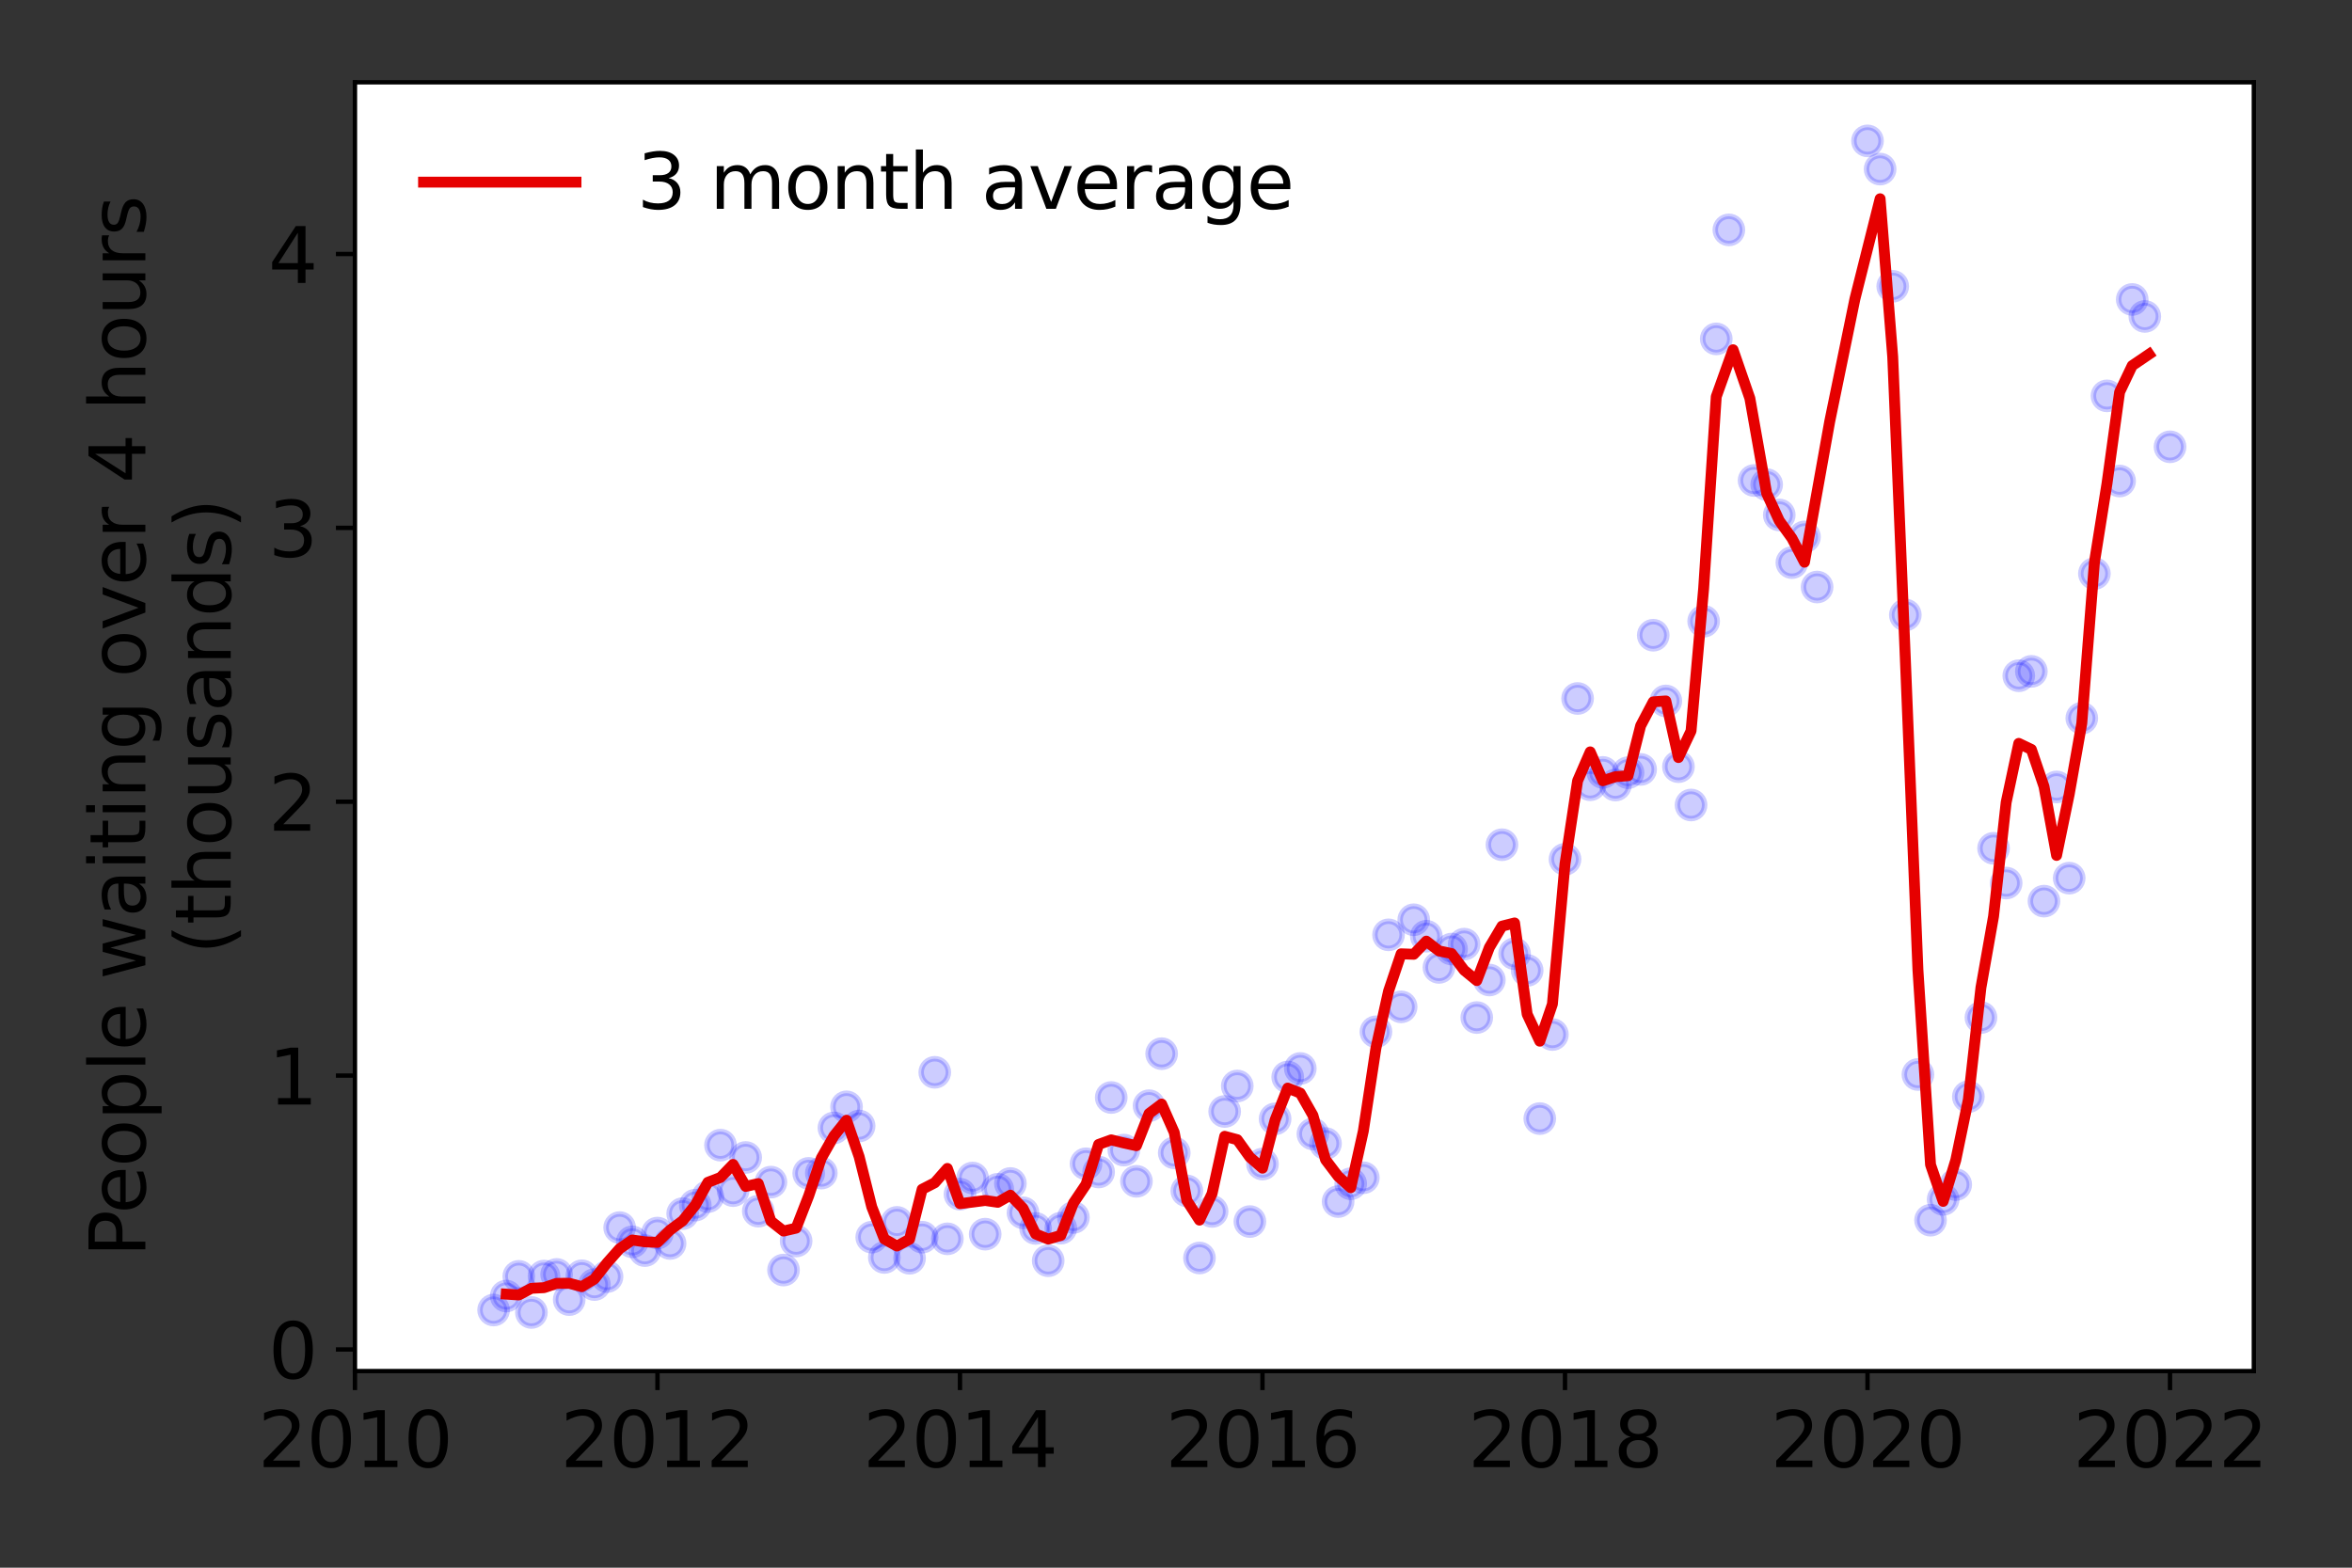 <?xml version="1.0" encoding="utf-8" standalone="no"?>
<!DOCTYPE svg PUBLIC "-//W3C//DTD SVG 1.1//EN"
  "http://www.w3.org/Graphics/SVG/1.1/DTD/svg11.dtd">
<svg height="288pt" version="1.1" viewBox="0 0 432 288" width="432pt" xmlns="http://www.w3.org/2000/svg" xmlns:xlink="http://www.w3.org/1999/xlink">
 <rect x="0" y="0" width="432" height="288" fill="#333333" stroke="none"/>
 <defs>
  <style type="text/css">*{stroke-linecap:butt;stroke-linejoin:round;}</style>
 </defs>
 <g id="figure_1">
  <g id="patch_1">
   <path d="M 0 288 
L 432 288 
L 432 0 
L 0 0 
z
" style="fill:none;"/>
  </g>
  <g id="axes_1">
   <g id="patch_2">
    <path d="M 65.195 251.88 
L 413.971 251.88 
L 413.971 15.12 
L 65.195 15.12 
z
" style="fill:#ffffff;"/>
   </g>
   <g id="matplotlib.axis_1">
    <g id="xtick_1">
     <g id="line2d_1">
      <defs>
       <path d="M 0 0 
L 0 3.5 
" id="m47dd5c6ab4" style="stroke:#000000;stroke-width:0.8;"/>
      </defs>
      <g>
       <use style="stroke:#000000;stroke-width:0.8;" x="65.195" xlink:href="#m47dd5c6ab4" y="251.88"/>
      </g>
     </g>
     <g id="text_1">
      <!-- 2010 -->
      <g transform="translate(47.38 269.518)scale(0.14 -0.14)">
       <defs>
        <path d="M 1228 531 
L 3431 531 
L 3431 0 
L 469 0 
L 469 531 
Q 828 903 1448 1529 
Q 2069 2156 2228 2338 
Q 2531 2678 2651 2914 
Q 2772 3150 2772 3378 
Q 2772 3750 2511 3984 
Q 2250 4219 1831 4219 
Q 1534 4219 1204 4116 
Q 875 4013 500 3803 
L 500 4441 
Q 881 4594 1212 4672 
Q 1544 4750 1819 4750 
Q 2544 4750 2975 4387 
Q 3406 4025 3406 3419 
Q 3406 3131 3298 2873 
Q 3191 2616 2906 2266 
Q 2828 2175 2409 1742 
Q 1991 1309 1228 531 
z
" id="DejaVuSans-32" transform="scale(0.016)"/>
        <path d="M 2034 4250 
Q 1547 4250 1301 3770 
Q 1056 3291 1056 2328 
Q 1056 1369 1301 889 
Q 1547 409 2034 409 
Q 2525 409 2770 889 
Q 3016 1369 3016 2328 
Q 3016 3291 2770 3770 
Q 2525 4250 2034 4250 
z
M 2034 4750 
Q 2819 4750 3233 4129 
Q 3647 3509 3647 2328 
Q 3647 1150 3233 529 
Q 2819 -91 2034 -91 
Q 1250 -91 836 529 
Q 422 1150 422 2328 
Q 422 3509 836 4129 
Q 1250 4750 2034 4750 
z
" id="DejaVuSans-30" transform="scale(0.016)"/>
        <path d="M 794 531 
L 1825 531 
L 1825 4091 
L 703 3866 
L 703 4441 
L 1819 4666 
L 2450 4666 
L 2450 531 
L 3481 531 
L 3481 0 
L 794 0 
L 794 531 
z
" id="DejaVuSans-31" transform="scale(0.016)"/>
       </defs>
       <use xlink:href="#DejaVuSans-32"/>
       <use x="63.623" xlink:href="#DejaVuSans-30"/>
       <use x="127.246" xlink:href="#DejaVuSans-31"/>
       <use x="190.869" xlink:href="#DejaVuSans-30"/>
      </g>
     </g>
    </g>
    <g id="xtick_2">
     <g id="line2d_2">
      <g>
       <use style="stroke:#000000;stroke-width:0.8;" x="120.758" xlink:href="#m47dd5c6ab4" y="251.88"/>
      </g>
     </g>
     <g id="text_2">
      <!-- 2012 -->
      <g transform="translate(102.943 269.518)scale(0.14 -0.14)">
       <use xlink:href="#DejaVuSans-32"/>
       <use x="63.623" xlink:href="#DejaVuSans-30"/>
       <use x="127.246" xlink:href="#DejaVuSans-31"/>
       <use x="190.869" xlink:href="#DejaVuSans-32"/>
      </g>
     </g>
    </g>
    <g id="xtick_3">
     <g id="line2d_3">
      <g>
       <use style="stroke:#000000;stroke-width:0.8;" x="176.322" xlink:href="#m47dd5c6ab4" y="251.88"/>
      </g>
     </g>
     <g id="text_3">
      <!-- 2014 -->
      <g transform="translate(158.507 269.518)scale(0.14 -0.14)">
       <defs>
        <path d="M 2419 4116 
L 825 1625 
L 2419 1625 
L 2419 4116 
z
M 2253 4666 
L 3047 4666 
L 3047 1625 
L 3713 1625 
L 3713 1100 
L 3047 1100 
L 3047 0 
L 2419 0 
L 2419 1100 
L 313 1100 
L 313 1709 
L 2253 4666 
z
" id="DejaVuSans-34" transform="scale(0.016)"/>
       </defs>
       <use xlink:href="#DejaVuSans-32"/>
       <use x="63.623" xlink:href="#DejaVuSans-30"/>
       <use x="127.246" xlink:href="#DejaVuSans-31"/>
       <use x="190.869" xlink:href="#DejaVuSans-34"/>
      </g>
     </g>
    </g>
    <g id="xtick_4">
     <g id="line2d_4">
      <g>
       <use style="stroke:#000000;stroke-width:0.8;" x="231.885" xlink:href="#m47dd5c6ab4" y="251.88"/>
      </g>
     </g>
     <g id="text_4">
      <!-- 2016 -->
      <g transform="translate(214.07 269.518)scale(0.14 -0.14)">
       <defs>
        <path d="M 2113 2584 
Q 1688 2584 1439 2293 
Q 1191 2003 1191 1497 
Q 1191 994 1439 701 
Q 1688 409 2113 409 
Q 2538 409 2786 701 
Q 3034 994 3034 1497 
Q 3034 2003 2786 2293 
Q 2538 2584 2113 2584 
z
M 3366 4563 
L 3366 3988 
Q 3128 4100 2886 4159 
Q 2644 4219 2406 4219 
Q 1781 4219 1451 3797 
Q 1122 3375 1075 2522 
Q 1259 2794 1537 2939 
Q 1816 3084 2150 3084 
Q 2853 3084 3261 2657 
Q 3669 2231 3669 1497 
Q 3669 778 3244 343 
Q 2819 -91 2113 -91 
Q 1303 -91 875 529 
Q 447 1150 447 2328 
Q 447 3434 972 4092 
Q 1497 4750 2381 4750 
Q 2619 4750 2861 4703 
Q 3103 4656 3366 4563 
z
" id="DejaVuSans-36" transform="scale(0.016)"/>
       </defs>
       <use xlink:href="#DejaVuSans-32"/>
       <use x="63.623" xlink:href="#DejaVuSans-30"/>
       <use x="127.246" xlink:href="#DejaVuSans-31"/>
       <use x="190.869" xlink:href="#DejaVuSans-36"/>
      </g>
     </g>
    </g>
    <g id="xtick_5">
     <g id="line2d_5">
      <g>
       <use style="stroke:#000000;stroke-width:0.8;" x="287.449" xlink:href="#m47dd5c6ab4" y="251.88"/>
      </g>
     </g>
     <g id="text_5">
      <!-- 2018 -->
      <g transform="translate(269.634 269.518)scale(0.14 -0.14)">
       <defs>
        <path d="M 2034 2216 
Q 1584 2216 1326 1975 
Q 1069 1734 1069 1313 
Q 1069 891 1326 650 
Q 1584 409 2034 409 
Q 2484 409 2743 651 
Q 3003 894 3003 1313 
Q 3003 1734 2745 1975 
Q 2488 2216 2034 2216 
z
M 1403 2484 
Q 997 2584 770 2862 
Q 544 3141 544 3541 
Q 544 4100 942 4425 
Q 1341 4750 2034 4750 
Q 2731 4750 3128 4425 
Q 3525 4100 3525 3541 
Q 3525 3141 3298 2862 
Q 3072 2584 2669 2484 
Q 3125 2378 3379 2068 
Q 3634 1759 3634 1313 
Q 3634 634 3220 271 
Q 2806 -91 2034 -91 
Q 1263 -91 848 271 
Q 434 634 434 1313 
Q 434 1759 690 2068 
Q 947 2378 1403 2484 
z
M 1172 3481 
Q 1172 3119 1398 2916 
Q 1625 2713 2034 2713 
Q 2441 2713 2670 2916 
Q 2900 3119 2900 3481 
Q 2900 3844 2670 4047 
Q 2441 4250 2034 4250 
Q 1625 4250 1398 4047 
Q 1172 3844 1172 3481 
z
" id="DejaVuSans-38" transform="scale(0.016)"/>
       </defs>
       <use xlink:href="#DejaVuSans-32"/>
       <use x="63.623" xlink:href="#DejaVuSans-30"/>
       <use x="127.246" xlink:href="#DejaVuSans-31"/>
       <use x="190.869" xlink:href="#DejaVuSans-38"/>
      </g>
     </g>
    </g>
    <g id="xtick_6">
     <g id="line2d_6">
      <g>
       <use style="stroke:#000000;stroke-width:0.8;" x="343.012" xlink:href="#m47dd5c6ab4" y="251.88"/>
      </g>
     </g>
     <g id="text_6">
      <!-- 2020 -->
      <g transform="translate(325.197 269.518)scale(0.14 -0.14)">
       <use xlink:href="#DejaVuSans-32"/>
       <use x="63.623" xlink:href="#DejaVuSans-30"/>
       <use x="127.246" xlink:href="#DejaVuSans-32"/>
       <use x="190.869" xlink:href="#DejaVuSans-30"/>
      </g>
     </g>
    </g>
    <g id="xtick_7">
     <g id="line2d_7">
      <g>
       <use style="stroke:#000000;stroke-width:0.8;" x="398.576" xlink:href="#m47dd5c6ab4" y="251.88"/>
      </g>
     </g>
     <g id="text_7">
      <!-- 2022 -->
      <g transform="translate(380.761 269.518)scale(0.14 -0.14)">
       <use xlink:href="#DejaVuSans-32"/>
       <use x="63.623" xlink:href="#DejaVuSans-30"/>
       <use x="127.246" xlink:href="#DejaVuSans-32"/>
       <use x="190.869" xlink:href="#DejaVuSans-32"/>
      </g>
     </g>
    </g>
   </g>
   <g id="matplotlib.axis_2">
    <g id="ytick_1">
     <g id="line2d_8">
      <defs>
       <path d="M 0 0 
L -3.5 0 
" id="m99e83314a0" style="stroke:#000000;stroke-width:0.8;"/>
      </defs>
      <g>
       <use style="stroke:#000000;stroke-width:0.8;" x="65.195" xlink:href="#m99e83314a0" y="247.91"/>
      </g>
     </g>
     <g id="text_8">
      <!-- 0 -->
      <g transform="translate(49.288 253.229)scale(0.14 -0.14)">
       <use xlink:href="#DejaVuSans-30"/>
      </g>
     </g>
    </g>
    <g id="ytick_2">
     <g id="line2d_9">
      <g>
       <use style="stroke:#000000;stroke-width:0.8;" x="65.195" xlink:href="#m99e83314a0" y="197.598"/>
      </g>
     </g>
     <g id="text_9">
      <!-- 1 -->
      <g transform="translate(49.288 202.917)scale(0.14 -0.14)">
       <use xlink:href="#DejaVuSans-31"/>
      </g>
     </g>
    </g>
    <g id="ytick_3">
     <g id="line2d_10">
      <g>
       <use style="stroke:#000000;stroke-width:0.8;" x="65.195" xlink:href="#m99e83314a0" y="147.286"/>
      </g>
     </g>
     <g id="text_10">
      <!-- 2 -->
      <g transform="translate(49.288 152.604)scale(0.14 -0.14)">
       <use xlink:href="#DejaVuSans-32"/>
      </g>
     </g>
    </g>
    <g id="ytick_4">
     <g id="line2d_11">
      <g>
       <use style="stroke:#000000;stroke-width:0.8;" x="65.195" xlink:href="#m99e83314a0" y="96.973"/>
      </g>
     </g>
     <g id="text_11">
      <!-- 3 -->
      <g transform="translate(49.288 102.292)scale(0.14 -0.14)">
       <defs>
        <path d="M 2597 2516 
Q 3050 2419 3304 2112 
Q 3559 1806 3559 1356 
Q 3559 666 3084 287 
Q 2609 -91 1734 -91 
Q 1441 -91 1130 -33 
Q 819 25 488 141 
L 488 750 
Q 750 597 1062 519 
Q 1375 441 1716 441 
Q 2309 441 2620 675 
Q 2931 909 2931 1356 
Q 2931 1769 2642 2001 
Q 2353 2234 1838 2234 
L 1294 2234 
L 1294 2753 
L 1863 2753 
Q 2328 2753 2575 2939 
Q 2822 3125 2822 3475 
Q 2822 3834 2567 4026 
Q 2313 4219 1838 4219 
Q 1578 4219 1281 4162 
Q 984 4106 628 3988 
L 628 4550 
Q 988 4650 1302 4700 
Q 1616 4750 1894 4750 
Q 2613 4750 3031 4423 
Q 3450 4097 3450 3541 
Q 3450 3153 3228 2886 
Q 3006 2619 2597 2516 
z
" id="DejaVuSans-33" transform="scale(0.016)"/>
       </defs>
       <use xlink:href="#DejaVuSans-33"/>
      </g>
     </g>
    </g>
    <g id="ytick_5">
     <g id="line2d_12">
      <g>
       <use style="stroke:#000000;stroke-width:0.8;" x="65.195" xlink:href="#m99e83314a0" y="46.661"/>
      </g>
     </g>
     <g id="text_12">
      <!-- 4 -->
      <g transform="translate(49.288 51.98)scale(0.14 -0.14)">
       <use xlink:href="#DejaVuSans-34"/>
      </g>
     </g>
    </g>
    <g id="text_13">
     <!-- People waiting over 4 hours -->
     <g transform="translate(26.699 230.925)rotate(-90)scale(0.14 -0.14)">
      <defs>
       <path d="M 1259 4147 
L 1259 2394 
L 2053 2394 
Q 2494 2394 2734 2622 
Q 2975 2850 2975 3272 
Q 2975 3691 2734 3919 
Q 2494 4147 2053 4147 
L 1259 4147 
z
M 628 4666 
L 2053 4666 
Q 2838 4666 3239 4311 
Q 3641 3956 3641 3272 
Q 3641 2581 3239 2228 
Q 2838 1875 2053 1875 
L 1259 1875 
L 1259 0 
L 628 0 
L 628 4666 
z
" id="DejaVuSans-50" transform="scale(0.016)"/>
       <path d="M 3597 1894 
L 3597 1613 
L 953 1613 
Q 991 1019 1311 708 
Q 1631 397 2203 397 
Q 2534 397 2845 478 
Q 3156 559 3463 722 
L 3463 178 
Q 3153 47 2828 -22 
Q 2503 -91 2169 -91 
Q 1331 -91 842 396 
Q 353 884 353 1716 
Q 353 2575 817 3079 
Q 1281 3584 2069 3584 
Q 2775 3584 3186 3129 
Q 3597 2675 3597 1894 
z
M 3022 2063 
Q 3016 2534 2758 2815 
Q 2500 3097 2075 3097 
Q 1594 3097 1305 2825 
Q 1016 2553 972 2059 
L 3022 2063 
z
" id="DejaVuSans-65" transform="scale(0.016)"/>
       <path d="M 1959 3097 
Q 1497 3097 1228 2736 
Q 959 2375 959 1747 
Q 959 1119 1226 758 
Q 1494 397 1959 397 
Q 2419 397 2687 759 
Q 2956 1122 2956 1747 
Q 2956 2369 2687 2733 
Q 2419 3097 1959 3097 
z
M 1959 3584 
Q 2709 3584 3137 3096 
Q 3566 2609 3566 1747 
Q 3566 888 3137 398 
Q 2709 -91 1959 -91 
Q 1206 -91 779 398 
Q 353 888 353 1747 
Q 353 2609 779 3096 
Q 1206 3584 1959 3584 
z
" id="DejaVuSans-6f" transform="scale(0.016)"/>
       <path d="M 1159 525 
L 1159 -1331 
L 581 -1331 
L 581 3500 
L 1159 3500 
L 1159 2969 
Q 1341 3281 1617 3432 
Q 1894 3584 2278 3584 
Q 2916 3584 3314 3078 
Q 3713 2572 3713 1747 
Q 3713 922 3314 415 
Q 2916 -91 2278 -91 
Q 1894 -91 1617 61 
Q 1341 213 1159 525 
z
M 3116 1747 
Q 3116 2381 2855 2742 
Q 2594 3103 2138 3103 
Q 1681 3103 1420 2742 
Q 1159 2381 1159 1747 
Q 1159 1113 1420 752 
Q 1681 391 2138 391 
Q 2594 391 2855 752 
Q 3116 1113 3116 1747 
z
" id="DejaVuSans-70" transform="scale(0.016)"/>
       <path d="M 603 4863 
L 1178 4863 
L 1178 0 
L 603 0 
L 603 4863 
z
" id="DejaVuSans-6c" transform="scale(0.016)"/>
       <path id="DejaVuSans-20" transform="scale(0.016)"/>
       <path d="M 269 3500 
L 844 3500 
L 1563 769 
L 2278 3500 
L 2956 3500 
L 3675 769 
L 4391 3500 
L 4966 3500 
L 4050 0 
L 3372 0 
L 2619 2869 
L 1863 0 
L 1184 0 
L 269 3500 
z
" id="DejaVuSans-77" transform="scale(0.016)"/>
       <path d="M 2194 1759 
Q 1497 1759 1228 1600 
Q 959 1441 959 1056 
Q 959 750 1161 570 
Q 1363 391 1709 391 
Q 2188 391 2477 730 
Q 2766 1069 2766 1631 
L 2766 1759 
L 2194 1759 
z
M 3341 1997 
L 3341 0 
L 2766 0 
L 2766 531 
Q 2569 213 2275 61 
Q 1981 -91 1556 -91 
Q 1019 -91 701 211 
Q 384 513 384 1019 
Q 384 1609 779 1909 
Q 1175 2209 1959 2209 
L 2766 2209 
L 2766 2266 
Q 2766 2663 2505 2880 
Q 2244 3097 1772 3097 
Q 1472 3097 1187 3025 
Q 903 2953 641 2809 
L 641 3341 
Q 956 3463 1253 3523 
Q 1550 3584 1831 3584 
Q 2591 3584 2966 3190 
Q 3341 2797 3341 1997 
z
" id="DejaVuSans-61" transform="scale(0.016)"/>
       <path d="M 603 3500 
L 1178 3500 
L 1178 0 
L 603 0 
L 603 3500 
z
M 603 4863 
L 1178 4863 
L 1178 4134 
L 603 4134 
L 603 4863 
z
" id="DejaVuSans-69" transform="scale(0.016)"/>
       <path d="M 1172 4494 
L 1172 3500 
L 2356 3500 
L 2356 3053 
L 1172 3053 
L 1172 1153 
Q 1172 725 1289 603 
Q 1406 481 1766 481 
L 2356 481 
L 2356 0 
L 1766 0 
Q 1100 0 847 248 
Q 594 497 594 1153 
L 594 3053 
L 172 3053 
L 172 3500 
L 594 3500 
L 594 4494 
L 1172 4494 
z
" id="DejaVuSans-74" transform="scale(0.016)"/>
       <path d="M 3513 2113 
L 3513 0 
L 2938 0 
L 2938 2094 
Q 2938 2591 2744 2837 
Q 2550 3084 2163 3084 
Q 1697 3084 1428 2787 
Q 1159 2491 1159 1978 
L 1159 0 
L 581 0 
L 581 3500 
L 1159 3500 
L 1159 2956 
Q 1366 3272 1645 3428 
Q 1925 3584 2291 3584 
Q 2894 3584 3203 3211 
Q 3513 2838 3513 2113 
z
" id="DejaVuSans-6e" transform="scale(0.016)"/>
       <path d="M 2906 1791 
Q 2906 2416 2648 2759 
Q 2391 3103 1925 3103 
Q 1463 3103 1205 2759 
Q 947 2416 947 1791 
Q 947 1169 1205 825 
Q 1463 481 1925 481 
Q 2391 481 2648 825 
Q 2906 1169 2906 1791 
z
M 3481 434 
Q 3481 -459 3084 -895 
Q 2688 -1331 1869 -1331 
Q 1566 -1331 1297 -1286 
Q 1028 -1241 775 -1147 
L 775 -588 
Q 1028 -725 1275 -790 
Q 1522 -856 1778 -856 
Q 2344 -856 2625 -561 
Q 2906 -266 2906 331 
L 2906 616 
Q 2728 306 2450 153 
Q 2172 0 1784 0 
Q 1141 0 747 490 
Q 353 981 353 1791 
Q 353 2603 747 3093 
Q 1141 3584 1784 3584 
Q 2172 3584 2450 3431 
Q 2728 3278 2906 2969 
L 2906 3500 
L 3481 3500 
L 3481 434 
z
" id="DejaVuSans-67" transform="scale(0.016)"/>
       <path d="M 191 3500 
L 800 3500 
L 1894 563 
L 2988 3500 
L 3597 3500 
L 2284 0 
L 1503 0 
L 191 3500 
z
" id="DejaVuSans-76" transform="scale(0.016)"/>
       <path d="M 2631 2963 
Q 2534 3019 2420 3045 
Q 2306 3072 2169 3072 
Q 1681 3072 1420 2755 
Q 1159 2438 1159 1844 
L 1159 0 
L 581 0 
L 581 3500 
L 1159 3500 
L 1159 2956 
Q 1341 3275 1631 3429 
Q 1922 3584 2338 3584 
Q 2397 3584 2469 3576 
Q 2541 3569 2628 3553 
L 2631 2963 
z
" id="DejaVuSans-72" transform="scale(0.016)"/>
       <path d="M 3513 2113 
L 3513 0 
L 2938 0 
L 2938 2094 
Q 2938 2591 2744 2837 
Q 2550 3084 2163 3084 
Q 1697 3084 1428 2787 
Q 1159 2491 1159 1978 
L 1159 0 
L 581 0 
L 581 4863 
L 1159 4863 
L 1159 2956 
Q 1366 3272 1645 3428 
Q 1925 3584 2291 3584 
Q 2894 3584 3203 3211 
Q 3513 2838 3513 2113 
z
" id="DejaVuSans-68" transform="scale(0.016)"/>
       <path d="M 544 1381 
L 544 3500 
L 1119 3500 
L 1119 1403 
Q 1119 906 1312 657 
Q 1506 409 1894 409 
Q 2359 409 2629 706 
Q 2900 1003 2900 1516 
L 2900 3500 
L 3475 3500 
L 3475 0 
L 2900 0 
L 2900 538 
Q 2691 219 2414 64 
Q 2138 -91 1772 -91 
Q 1169 -91 856 284 
Q 544 659 544 1381 
z
M 1991 3584 
L 1991 3584 
z
" id="DejaVuSans-75" transform="scale(0.016)"/>
       <path d="M 2834 3397 
L 2834 2853 
Q 2591 2978 2328 3040 
Q 2066 3103 1784 3103 
Q 1356 3103 1142 2972 
Q 928 2841 928 2578 
Q 928 2378 1081 2264 
Q 1234 2150 1697 2047 
L 1894 2003 
Q 2506 1872 2764 1633 
Q 3022 1394 3022 966 
Q 3022 478 2636 193 
Q 2250 -91 1575 -91 
Q 1294 -91 989 -36 
Q 684 19 347 128 
L 347 722 
Q 666 556 975 473 
Q 1284 391 1588 391 
Q 1994 391 2212 530 
Q 2431 669 2431 922 
Q 2431 1156 2273 1281 
Q 2116 1406 1581 1522 
L 1381 1569 
Q 847 1681 609 1914 
Q 372 2147 372 2553 
Q 372 3047 722 3315 
Q 1072 3584 1716 3584 
Q 2034 3584 2315 3537 
Q 2597 3491 2834 3397 
z
" id="DejaVuSans-73" transform="scale(0.016)"/>
      </defs>
      <use xlink:href="#DejaVuSans-50"/>
      <use x="56.678" xlink:href="#DejaVuSans-65"/>
      <use x="118.201" xlink:href="#DejaVuSans-6f"/>
      <use x="179.383" xlink:href="#DejaVuSans-70"/>
      <use x="242.859" xlink:href="#DejaVuSans-6c"/>
      <use x="270.643" xlink:href="#DejaVuSans-65"/>
      <use x="332.166" xlink:href="#DejaVuSans-20"/>
      <use x="363.953" xlink:href="#DejaVuSans-77"/>
      <use x="445.74" xlink:href="#DejaVuSans-61"/>
      <use x="507.02" xlink:href="#DejaVuSans-69"/>
      <use x="534.803" xlink:href="#DejaVuSans-74"/>
      <use x="574.012" xlink:href="#DejaVuSans-69"/>
      <use x="601.795" xlink:href="#DejaVuSans-6e"/>
      <use x="665.174" xlink:href="#DejaVuSans-67"/>
      <use x="728.65" xlink:href="#DejaVuSans-20"/>
      <use x="760.438" xlink:href="#DejaVuSans-6f"/>
      <use x="821.619" xlink:href="#DejaVuSans-76"/>
      <use x="880.799" xlink:href="#DejaVuSans-65"/>
      <use x="942.322" xlink:href="#DejaVuSans-72"/>
      <use x="983.436" xlink:href="#DejaVuSans-20"/>
      <use x="1015.223" xlink:href="#DejaVuSans-34"/>
      <use x="1078.846" xlink:href="#DejaVuSans-20"/>
      <use x="1110.633" xlink:href="#DejaVuSans-68"/>
      <use x="1174.012" xlink:href="#DejaVuSans-6f"/>
      <use x="1235.193" xlink:href="#DejaVuSans-75"/>
      <use x="1298.572" xlink:href="#DejaVuSans-72"/>
      <use x="1339.686" xlink:href="#DejaVuSans-73"/>
     </g>
     <!-- (thousands) -->
     <g transform="translate(42.376 175.325)rotate(-90)scale(0.14 -0.14)">
      <defs>
       <path d="M 1984 4856 
Q 1566 4138 1362 3434 
Q 1159 2731 1159 2009 
Q 1159 1288 1364 580 
Q 1569 -128 1984 -844 
L 1484 -844 
Q 1016 -109 783 600 
Q 550 1309 550 2009 
Q 550 2706 781 3412 
Q 1013 4119 1484 4856 
L 1984 4856 
z
" id="DejaVuSans-28" transform="scale(0.016)"/>
       <path d="M 2906 2969 
L 2906 4863 
L 3481 4863 
L 3481 0 
L 2906 0 
L 2906 525 
Q 2725 213 2448 61 
Q 2172 -91 1784 -91 
Q 1150 -91 751 415 
Q 353 922 353 1747 
Q 353 2572 751 3078 
Q 1150 3584 1784 3584 
Q 2172 3584 2448 3432 
Q 2725 3281 2906 2969 
z
M 947 1747 
Q 947 1113 1208 752 
Q 1469 391 1925 391 
Q 2381 391 2643 752 
Q 2906 1113 2906 1747 
Q 2906 2381 2643 2742 
Q 2381 3103 1925 3103 
Q 1469 3103 1208 2742 
Q 947 2381 947 1747 
z
" id="DejaVuSans-64" transform="scale(0.016)"/>
       <path d="M 513 4856 
L 1013 4856 
Q 1481 4119 1714 3412 
Q 1947 2706 1947 2009 
Q 1947 1309 1714 600 
Q 1481 -109 1013 -844 
L 513 -844 
Q 928 -128 1133 580 
Q 1338 1288 1338 2009 
Q 1338 2731 1133 3434 
Q 928 4138 513 4856 
z
" id="DejaVuSans-29" transform="scale(0.016)"/>
      </defs>
      <use xlink:href="#DejaVuSans-28"/>
      <use x="39.014" xlink:href="#DejaVuSans-74"/>
      <use x="78.223" xlink:href="#DejaVuSans-68"/>
      <use x="141.602" xlink:href="#DejaVuSans-6f"/>
      <use x="202.783" xlink:href="#DejaVuSans-75"/>
      <use x="266.162" xlink:href="#DejaVuSans-73"/>
      <use x="318.262" xlink:href="#DejaVuSans-61"/>
      <use x="379.541" xlink:href="#DejaVuSans-6e"/>
      <use x="442.92" xlink:href="#DejaVuSans-64"/>
      <use x="506.396" xlink:href="#DejaVuSans-73"/>
      <use x="558.496" xlink:href="#DejaVuSans-29"/>
     </g>
    </g>
   </g>
   <g id="line2d_13">
    <defs>
     <path d="M 0 2.5 
C 0.663 2.5 1.299 2.237 1.768 1.768 
C 2.237 1.299 2.5 0.663 2.5 0 
C 2.5 -0.663 2.237 -1.299 1.768 -1.768 
C 1.299 -2.237 0.663 -2.5 0 -2.5 
C -0.663 -2.5 -1.299 -2.237 -1.768 -1.768 
C -2.237 -1.299 -2.5 -0.663 -2.5 0 
C -2.5 0.663 -2.237 1.299 -1.768 1.768 
C -1.299 2.237 -0.663 2.5 0 2.5 
z
" id="m455a5d8251" style="stroke:#0000ff;stroke-opacity:0.2;"/>
    </defs>
    <g clip-path="url(#p98ed79a86c)">
     <use style="fill:#0000ff;fill-opacity:0.2;stroke:#0000ff;stroke-opacity:0.2;" x="398.576" xlink:href="#m455a5d8251" y="82.081"/>
     <use style="fill:#0000ff;fill-opacity:0.2;stroke:#0000ff;stroke-opacity:0.2;" x="393.945" xlink:href="#m455a5d8251" y="58.132"/>
     <use style="fill:#0000ff;fill-opacity:0.2;stroke:#0000ff;stroke-opacity:0.2;" x="391.63" xlink:href="#m455a5d8251" y="55.013"/>
     <use style="fill:#0000ff;fill-opacity:0.2;stroke:#0000ff;stroke-opacity:0.2;" x="389.315" xlink:href="#m455a5d8251" y="88.37"/>
     <use style="fill:#0000ff;fill-opacity:0.2;stroke:#0000ff;stroke-opacity:0.2;" x="387" xlink:href="#m455a5d8251" y="72.723"/>
     <use style="fill:#0000ff;fill-opacity:0.2;stroke:#0000ff;stroke-opacity:0.2;" x="384.685" xlink:href="#m455a5d8251" y="105.375"/>
     <use style="fill:#0000ff;fill-opacity:0.2;stroke:#0000ff;stroke-opacity:0.2;" x="382.37" xlink:href="#m455a5d8251" y="131.94"/>
     <use style="fill:#0000ff;fill-opacity:0.2;stroke:#0000ff;stroke-opacity:0.2;" x="380.054" xlink:href="#m455a5d8251" y="161.323"/>
     <use style="fill:#0000ff;fill-opacity:0.2;stroke:#0000ff;stroke-opacity:0.2;" x="377.739" xlink:href="#m455a5d8251" y="144.569"/>
     <use style="fill:#0000ff;fill-opacity:0.2;stroke:#0000ff;stroke-opacity:0.2;" x="375.424" xlink:href="#m455a5d8251" y="165.549"/>
     <use style="fill:#0000ff;fill-opacity:0.2;stroke:#0000ff;stroke-opacity:0.2;" x="373.109" xlink:href="#m455a5d8251" y="123.337"/>
     <use style="fill:#0000ff;fill-opacity:0.2;stroke:#0000ff;stroke-opacity:0.2;" x="370.794" xlink:href="#m455a5d8251" y="124.142"/>
     <use style="fill:#0000ff;fill-opacity:0.2;stroke:#0000ff;stroke-opacity:0.2;" x="368.479" xlink:href="#m455a5d8251" y="162.228"/>
     <use style="fill:#0000ff;fill-opacity:0.2;stroke:#0000ff;stroke-opacity:0.2;" x="366.164" xlink:href="#m455a5d8251" y="155.839"/>
     <use style="fill:#0000ff;fill-opacity:0.2;stroke:#0000ff;stroke-opacity:0.2;" x="363.848" xlink:href="#m455a5d8251" y="186.932"/>
     <use style="fill:#0000ff;fill-opacity:0.2;stroke:#0000ff;stroke-opacity:0.2;" x="361.533" xlink:href="#m455a5d8251" y="201.472"/>
     <use style="fill:#0000ff;fill-opacity:0.2;stroke:#0000ff;stroke-opacity:0.2;" x="359.218" xlink:href="#m455a5d8251" y="217.622"/>
     <use style="fill:#0000ff;fill-opacity:0.2;stroke:#0000ff;stroke-opacity:0.2;" x="356.903" xlink:href="#m455a5d8251" y="220.339"/>
     <use style="fill:#0000ff;fill-opacity:0.2;stroke:#0000ff;stroke-opacity:0.2;" x="354.588" xlink:href="#m455a5d8251" y="224.163"/>
     <use style="fill:#0000ff;fill-opacity:0.2;stroke:#0000ff;stroke-opacity:0.2;" x="352.273" xlink:href="#m455a5d8251" y="197.397"/>
     <use style="fill:#0000ff;fill-opacity:0.2;stroke:#0000ff;stroke-opacity:0.2;" x="349.958" xlink:href="#m455a5d8251" y="112.973"/>
     <use style="fill:#0000ff;fill-opacity:0.2;stroke:#0000ff;stroke-opacity:0.2;" x="347.642" xlink:href="#m455a5d8251" y="52.598"/>
     <use style="fill:#0000ff;fill-opacity:0.2;stroke:#0000ff;stroke-opacity:0.2;" x="345.327" xlink:href="#m455a5d8251" y="31.064"/>
     <use style="fill:#0000ff;fill-opacity:0.2;stroke:#0000ff;stroke-opacity:0.2;" x="343.012" xlink:href="#m455a5d8251" y="25.882"/>
     <use style="fill:#0000ff;fill-opacity:0.2;stroke:#0000ff;stroke-opacity:0.2;" x="333.752" xlink:href="#m455a5d8251" y="107.841"/>
     <use style="fill:#0000ff;fill-opacity:0.2;stroke:#0000ff;stroke-opacity:0.2;" x="331.436" xlink:href="#m455a5d8251" y="98.634"/>
     <use style="fill:#0000ff;fill-opacity:0.2;stroke:#0000ff;stroke-opacity:0.2;" x="329.121" xlink:href="#m455a5d8251" y="103.363"/>
     <use style="fill:#0000ff;fill-opacity:0.2;stroke:#0000ff;stroke-opacity:0.2;" x="326.806" xlink:href="#m455a5d8251" y="94.609"/>
     <use style="fill:#0000ff;fill-opacity:0.2;stroke:#0000ff;stroke-opacity:0.2;" x="324.491" xlink:href="#m455a5d8251" y="89.024"/>
     <use style="fill:#0000ff;fill-opacity:0.2;stroke:#0000ff;stroke-opacity:0.2;" x="322.176" xlink:href="#m455a5d8251" y="88.269"/>
     <use style="fill:#0000ff;fill-opacity:0.2;stroke:#0000ff;stroke-opacity:0.2;" x="317.546" xlink:href="#m455a5d8251" y="42.233"/>
     <use style="fill:#0000ff;fill-opacity:0.2;stroke:#0000ff;stroke-opacity:0.2;" x="315.23" xlink:href="#m455a5d8251" y="62.258"/>
     <use style="fill:#0000ff;fill-opacity:0.2;stroke:#0000ff;stroke-opacity:0.2;" x="312.915" xlink:href="#m455a5d8251" y="114.13"/>
     <use style="fill:#0000ff;fill-opacity:0.2;stroke:#0000ff;stroke-opacity:0.2;" x="310.6" xlink:href="#m455a5d8251" y="147.889"/>
     <use style="fill:#0000ff;fill-opacity:0.2;stroke:#0000ff;stroke-opacity:0.2;" x="308.285" xlink:href="#m455a5d8251" y="140.846"/>
     <use style="fill:#0000ff;fill-opacity:0.2;stroke:#0000ff;stroke-opacity:0.2;" x="305.97" xlink:href="#m455a5d8251" y="128.771"/>
     <use style="fill:#0000ff;fill-opacity:0.2;stroke:#0000ff;stroke-opacity:0.2;" x="303.655" xlink:href="#m455a5d8251" y="116.696"/>
     <use style="fill:#0000ff;fill-opacity:0.2;stroke:#0000ff;stroke-opacity:0.2;" x="301.34" xlink:href="#m455a5d8251" y="141.349"/>
     <use style="fill:#0000ff;fill-opacity:0.2;stroke:#0000ff;stroke-opacity:0.2;" x="299.024" xlink:href="#m455a5d8251" y="141.952"/>
     <use style="fill:#0000ff;fill-opacity:0.2;stroke:#0000ff;stroke-opacity:0.2;" x="296.709" xlink:href="#m455a5d8251" y="144.217"/>
     <use style="fill:#0000ff;fill-opacity:0.2;stroke:#0000ff;stroke-opacity:0.2;" x="294.394" xlink:href="#m455a5d8251" y="141.902"/>
     <use style="fill:#0000ff;fill-opacity:0.2;stroke:#0000ff;stroke-opacity:0.2;" x="292.079" xlink:href="#m455a5d8251" y="144.166"/>
     <use style="fill:#0000ff;fill-opacity:0.2;stroke:#0000ff;stroke-opacity:0.2;" x="289.764" xlink:href="#m455a5d8251" y="128.318"/>
     <use style="fill:#0000ff;fill-opacity:0.2;stroke:#0000ff;stroke-opacity:0.2;" x="287.449" xlink:href="#m455a5d8251" y="157.851"/>
     <use style="fill:#0000ff;fill-opacity:0.2;stroke:#0000ff;stroke-opacity:0.2;" x="285.134" xlink:href="#m455a5d8251" y="190.051"/>
     <use style="fill:#0000ff;fill-opacity:0.2;stroke:#0000ff;stroke-opacity:0.2;" x="282.818" xlink:href="#m455a5d8251" y="205.497"/>
     <use style="fill:#0000ff;fill-opacity:0.2;stroke:#0000ff;stroke-opacity:0.2;" x="280.503" xlink:href="#m455a5d8251" y="178.278"/>
     <use style="fill:#0000ff;fill-opacity:0.2;stroke:#0000ff;stroke-opacity:0.2;" x="278.188" xlink:href="#m455a5d8251" y="175.209"/>
     <use style="fill:#0000ff;fill-opacity:0.2;stroke:#0000ff;stroke-opacity:0.2;" x="275.873" xlink:href="#m455a5d8251" y="155.185"/>
     <use style="fill:#0000ff;fill-opacity:0.2;stroke:#0000ff;stroke-opacity:0.2;" x="273.558" xlink:href="#m455a5d8251" y="180.039"/>
     <use style="fill:#0000ff;fill-opacity:0.2;stroke:#0000ff;stroke-opacity:0.2;" x="271.243" xlink:href="#m455a5d8251" y="186.932"/>
     <use style="fill:#0000ff;fill-opacity:0.2;stroke:#0000ff;stroke-opacity:0.2;" x="268.928" xlink:href="#m455a5d8251" y="173.448"/>
     <use style="fill:#0000ff;fill-opacity:0.2;stroke:#0000ff;stroke-opacity:0.2;" x="266.612" xlink:href="#m455a5d8251" y="174.354"/>
     <use style="fill:#0000ff;fill-opacity:0.2;stroke:#0000ff;stroke-opacity:0.2;" x="264.297" xlink:href="#m455a5d8251" y="177.725"/>
     <use style="fill:#0000ff;fill-opacity:0.2;stroke:#0000ff;stroke-opacity:0.2;" x="261.982" xlink:href="#m455a5d8251" y="171.989"/>
     <use style="fill:#0000ff;fill-opacity:0.2;stroke:#0000ff;stroke-opacity:0.2;" x="259.667" xlink:href="#m455a5d8251" y="168.97"/>
     <use style="fill:#0000ff;fill-opacity:0.2;stroke:#0000ff;stroke-opacity:0.2;" x="257.352" xlink:href="#m455a5d8251" y="184.97"/>
     <use style="fill:#0000ff;fill-opacity:0.2;stroke:#0000ff;stroke-opacity:0.2;" x="255.037" xlink:href="#m455a5d8251" y="171.737"/>
     <use style="fill:#0000ff;fill-opacity:0.2;stroke:#0000ff;stroke-opacity:0.2;" x="252.722" xlink:href="#m455a5d8251" y="189.548"/>
     <use style="fill:#0000ff;fill-opacity:0.2;stroke:#0000ff;stroke-opacity:0.2;" x="250.406" xlink:href="#m455a5d8251" y="216.364"/>
     <use style="fill:#0000ff;fill-opacity:0.2;stroke:#0000ff;stroke-opacity:0.2;" x="248.091" xlink:href="#m455a5d8251" y="217.471"/>
     <use style="fill:#0000ff;fill-opacity:0.2;stroke:#0000ff;stroke-opacity:0.2;" x="245.776" xlink:href="#m455a5d8251" y="220.742"/>
     <use style="fill:#0000ff;fill-opacity:0.2;stroke:#0000ff;stroke-opacity:0.2;" x="243.461" xlink:href="#m455a5d8251" y="210.075"/>
     <use style="fill:#0000ff;fill-opacity:0.2;stroke:#0000ff;stroke-opacity:0.2;" x="241.146" xlink:href="#m455a5d8251" y="208.315"/>
     <use style="fill:#0000ff;fill-opacity:0.2;stroke:#0000ff;stroke-opacity:0.2;" x="238.831" xlink:href="#m455a5d8251" y="196.29"/>
     <use style="fill:#0000ff;fill-opacity:0.2;stroke:#0000ff;stroke-opacity:0.2;" x="236.516" xlink:href="#m455a5d8251" y="197.85"/>
     <use style="fill:#0000ff;fill-opacity:0.2;stroke:#0000ff;stroke-opacity:0.2;" x="234.2" xlink:href="#m455a5d8251" y="205.547"/>
     <use style="fill:#0000ff;fill-opacity:0.2;stroke:#0000ff;stroke-opacity:0.2;" x="231.885" xlink:href="#m455a5d8251" y="213.849"/>
     <use style="fill:#0000ff;fill-opacity:0.2;stroke:#0000ff;stroke-opacity:0.2;" x="229.57" xlink:href="#m455a5d8251" y="224.414"/>
     <use style="fill:#0000ff;fill-opacity:0.2;stroke:#0000ff;stroke-opacity:0.2;" x="227.255" xlink:href="#m455a5d8251" y="199.51"/>
     <use style="fill:#0000ff;fill-opacity:0.2;stroke:#0000ff;stroke-opacity:0.2;" x="224.94" xlink:href="#m455a5d8251" y="204.189"/>
     <use style="fill:#0000ff;fill-opacity:0.2;stroke:#0000ff;stroke-opacity:0.2;" x="222.625" xlink:href="#m455a5d8251" y="222.553"/>
     <use style="fill:#0000ff;fill-opacity:0.2;stroke:#0000ff;stroke-opacity:0.2;" x="220.31" xlink:href="#m455a5d8251" y="231.106"/>
     <use style="fill:#0000ff;fill-opacity:0.2;stroke:#0000ff;stroke-opacity:0.2;" x="217.994" xlink:href="#m455a5d8251" y="218.779"/>
     <use style="fill:#0000ff;fill-opacity:0.2;stroke:#0000ff;stroke-opacity:0.2;" x="215.679" xlink:href="#m455a5d8251" y="211.786"/>
     <use style="fill:#0000ff;fill-opacity:0.2;stroke:#0000ff;stroke-opacity:0.2;" x="213.364" xlink:href="#m455a5d8251" y="193.573"/>
     <use style="fill:#0000ff;fill-opacity:0.2;stroke:#0000ff;stroke-opacity:0.2;" x="211.049" xlink:href="#m455a5d8251" y="203.132"/>
     <use style="fill:#0000ff;fill-opacity:0.2;stroke:#0000ff;stroke-opacity:0.2;" x="208.734" xlink:href="#m455a5d8251" y="217.019"/>
     <use style="fill:#0000ff;fill-opacity:0.2;stroke:#0000ff;stroke-opacity:0.2;" x="206.419" xlink:href="#m455a5d8251" y="211.283"/>
     <use style="fill:#0000ff;fill-opacity:0.2;stroke:#0000ff;stroke-opacity:0.2;" x="204.104" xlink:href="#m455a5d8251" y="201.623"/>
     <use style="fill:#0000ff;fill-opacity:0.2;stroke:#0000ff;stroke-opacity:0.2;" x="201.788" xlink:href="#m455a5d8251" y="215.308"/>
     <use style="fill:#0000ff;fill-opacity:0.2;stroke:#0000ff;stroke-opacity:0.2;" x="199.473" xlink:href="#m455a5d8251" y="213.799"/>
     <use style="fill:#0000ff;fill-opacity:0.2;stroke:#0000ff;stroke-opacity:0.2;" x="197.158" xlink:href="#m455a5d8251" y="223.66"/>
     <use style="fill:#0000ff;fill-opacity:0.2;stroke:#0000ff;stroke-opacity:0.2;" x="194.843" xlink:href="#m455a5d8251" y="225.622"/>
     <use style="fill:#0000ff;fill-opacity:0.2;stroke:#0000ff;stroke-opacity:0.2;" x="192.528" xlink:href="#m455a5d8251" y="231.609"/>
     <use style="fill:#0000ff;fill-opacity:0.2;stroke:#0000ff;stroke-opacity:0.2;" x="190.213" xlink:href="#m455a5d8251" y="225.672"/>
     <use style="fill:#0000ff;fill-opacity:0.2;stroke:#0000ff;stroke-opacity:0.2;" x="187.898" xlink:href="#m455a5d8251" y="222.804"/>
     <use style="fill:#0000ff;fill-opacity:0.2;stroke:#0000ff;stroke-opacity:0.2;" x="185.582" xlink:href="#m455a5d8251" y="217.421"/>
     <use style="fill:#0000ff;fill-opacity:0.2;stroke:#0000ff;stroke-opacity:0.2;" x="183.267" xlink:href="#m455a5d8251" y="218.478"/>
     <use style="fill:#0000ff;fill-opacity:0.2;stroke:#0000ff;stroke-opacity:0.2;" x="180.952" xlink:href="#m455a5d8251" y="226.729"/>
     <use style="fill:#0000ff;fill-opacity:0.2;stroke:#0000ff;stroke-opacity:0.2;" x="178.637" xlink:href="#m455a5d8251" y="216.415"/>
     <use style="fill:#0000ff;fill-opacity:0.2;stroke:#0000ff;stroke-opacity:0.2;" x="176.322" xlink:href="#m455a5d8251" y="219.383"/>
     <use style="fill:#0000ff;fill-opacity:0.2;stroke:#0000ff;stroke-opacity:0.2;" x="174.007" xlink:href="#m455a5d8251" y="227.584"/>
     <use style="fill:#0000ff;fill-opacity:0.2;stroke:#0000ff;stroke-opacity:0.2;" x="171.692" xlink:href="#m455a5d8251" y="196.994"/>
     <use style="fill:#0000ff;fill-opacity:0.2;stroke:#0000ff;stroke-opacity:0.2;" x="169.376" xlink:href="#m455a5d8251" y="227.282"/>
     <use style="fill:#0000ff;fill-opacity:0.2;stroke:#0000ff;stroke-opacity:0.2;" x="167.061" xlink:href="#m455a5d8251" y="231.156"/>
     <use style="fill:#0000ff;fill-opacity:0.2;stroke:#0000ff;stroke-opacity:0.2;" x="164.746" xlink:href="#m455a5d8251" y="224.565"/>
     <use style="fill:#0000ff;fill-opacity:0.2;stroke:#0000ff;stroke-opacity:0.2;" x="162.431" xlink:href="#m455a5d8251" y="231.005"/>
     <use style="fill:#0000ff;fill-opacity:0.2;stroke:#0000ff;stroke-opacity:0.2;" x="160.116" xlink:href="#m455a5d8251" y="227.282"/>
     <use style="fill:#0000ff;fill-opacity:0.2;stroke:#0000ff;stroke-opacity:0.2;" x="157.801" xlink:href="#m455a5d8251" y="206.855"/>
     <use style="fill:#0000ff;fill-opacity:0.2;stroke:#0000ff;stroke-opacity:0.2;" x="155.486" xlink:href="#m455a5d8251" y="203.334"/>
     <use style="fill:#0000ff;fill-opacity:0.2;stroke:#0000ff;stroke-opacity:0.2;" x="153.17" xlink:href="#m455a5d8251" y="207.208"/>
     <use style="fill:#0000ff;fill-opacity:0.2;stroke:#0000ff;stroke-opacity:0.2;" x="150.855" xlink:href="#m455a5d8251" y="215.509"/>
     <use style="fill:#0000ff;fill-opacity:0.2;stroke:#0000ff;stroke-opacity:0.2;" x="148.54" xlink:href="#m455a5d8251" y="215.559"/>
     <use style="fill:#0000ff;fill-opacity:0.2;stroke:#0000ff;stroke-opacity:0.2;" x="146.225" xlink:href="#m455a5d8251" y="227.987"/>
     <use style="fill:#0000ff;fill-opacity:0.2;stroke:#0000ff;stroke-opacity:0.2;" x="143.91" xlink:href="#m455a5d8251" y="233.32"/>
     <use style="fill:#0000ff;fill-opacity:0.2;stroke:#0000ff;stroke-opacity:0.2;" x="141.595" xlink:href="#m455a5d8251" y="217.169"/>
     <use style="fill:#0000ff;fill-opacity:0.2;stroke:#0000ff;stroke-opacity:0.2;" x="139.28" xlink:href="#m455a5d8251" y="222.503"/>
     <use style="fill:#0000ff;fill-opacity:0.2;stroke:#0000ff;stroke-opacity:0.2;" x="136.964" xlink:href="#m455a5d8251" y="212.641"/>
     <use style="fill:#0000ff;fill-opacity:0.2;stroke:#0000ff;stroke-opacity:0.2;" x="134.649" xlink:href="#m455a5d8251" y="218.729"/>
     <use style="fill:#0000ff;fill-opacity:0.2;stroke:#0000ff;stroke-opacity:0.2;" x="132.334" xlink:href="#m455a5d8251" y="210.377"/>
     <use style="fill:#0000ff;fill-opacity:0.2;stroke:#0000ff;stroke-opacity:0.2;" x="130.019" xlink:href="#m455a5d8251" y="219.836"/>
     <use style="fill:#0000ff;fill-opacity:0.2;stroke:#0000ff;stroke-opacity:0.2;" x="127.704" xlink:href="#m455a5d8251" y="221.396"/>
     <use style="fill:#0000ff;fill-opacity:0.2;stroke:#0000ff;stroke-opacity:0.2;" x="125.389" xlink:href="#m455a5d8251" y="222.955"/>
     <use style="fill:#0000ff;fill-opacity:0.2;stroke:#0000ff;stroke-opacity:0.2;" x="123.074" xlink:href="#m455a5d8251" y="228.439"/>
     <use style="fill:#0000ff;fill-opacity:0.2;stroke:#0000ff;stroke-opacity:0.2;" x="120.758" xlink:href="#m455a5d8251" y="226.528"/>
     <use style="fill:#0000ff;fill-opacity:0.2;stroke:#0000ff;stroke-opacity:0.2;" x="118.443" xlink:href="#m455a5d8251" y="229.748"/>
     <use style="fill:#0000ff;fill-opacity:0.2;stroke:#0000ff;stroke-opacity:0.2;" x="116.128" xlink:href="#m455a5d8251" y="228.138"/>
     <use style="fill:#0000ff;fill-opacity:0.2;stroke:#0000ff;stroke-opacity:0.2;" x="113.813" xlink:href="#m455a5d8251" y="225.521"/>
     <use style="fill:#0000ff;fill-opacity:0.2;stroke:#0000ff;stroke-opacity:0.2;" x="111.498" xlink:href="#m455a5d8251" y="234.527"/>
     <use style="fill:#0000ff;fill-opacity:0.2;stroke:#0000ff;stroke-opacity:0.2;" x="109.183" xlink:href="#m455a5d8251" y="235.986"/>
     <use style="fill:#0000ff;fill-opacity:0.2;stroke:#0000ff;stroke-opacity:0.2;" x="106.868" xlink:href="#m455a5d8251" y="234.376"/>
     <use style="fill:#0000ff;fill-opacity:0.2;stroke:#0000ff;stroke-opacity:0.2;" x="104.552" xlink:href="#m455a5d8251" y="238.754"/>
     <use style="fill:#0000ff;fill-opacity:0.2;stroke:#0000ff;stroke-opacity:0.2;" x="102.237" xlink:href="#m455a5d8251" y="234.125"/>
     <use style="fill:#0000ff;fill-opacity:0.2;stroke:#0000ff;stroke-opacity:0.2;" x="99.922" xlink:href="#m455a5d8251" y="234.427"/>
     <use style="fill:#0000ff;fill-opacity:0.2;stroke:#0000ff;stroke-opacity:0.2;" x="97.607" xlink:href="#m455a5d8251" y="241.118"/>
     <use style="fill:#0000ff;fill-opacity:0.2;stroke:#0000ff;stroke-opacity:0.2;" x="95.292" xlink:href="#m455a5d8251" y="234.477"/>
     <use style="fill:#0000ff;fill-opacity:0.2;stroke:#0000ff;stroke-opacity:0.2;" x="92.977" xlink:href="#m455a5d8251" y="238.099"/>
     <use style="fill:#0000ff;fill-opacity:0.2;stroke:#0000ff;stroke-opacity:0.2;" x="90.662" xlink:href="#m455a5d8251" y="240.665"/>
    </g>
   </g>
   <g id="line2d_14">
    <path clip-path="url(#p98ed79a86c)" d="M 394.717 65.075 
L 391.63 67.172 
L 389.315 72.035 
L 387 88.823 
L 384.685 103.346 
L 382.37 132.879 
L 380.054 145.944 
L 377.739 157.147 
L 375.424 144.485 
L 373.109 137.676 
L 370.794 136.569 
L 368.479 147.403 
L 366.164 168.333 
L 363.848 181.414 
L 361.533 202.009 
L 359.218 213.144 
L 356.903 220.708 
L 354.588 213.966 
L 352.273 178.177 
L 349.958 120.989 
L 347.642 65.545 
L 345.327 36.515 
L 340.697 54.929 
L 336.067 77.452 
L 331.436 103.279 
L 329.121 98.868 
L 326.806 95.665 
L 324.491 90.634 
L 321.404 73.175 
L 318.317 64.253 
L 315.23 72.874 
L 312.915 108.092 
L 310.6 134.288 
L 308.285 139.169 
L 305.97 128.771 
L 303.655 128.938 
L 301.34 133.332 
L 299.024 142.506 
L 296.709 142.69 
L 294.394 143.428 
L 292.079 138.129 
L 289.764 143.445 
L 287.449 158.74 
L 285.134 184.466 
L 282.818 191.275 
L 280.503 186.328 
L 278.188 169.557 
L 275.873 170.144 
L 273.558 174.052 
L 271.243 180.14 
L 268.928 178.244 
L 266.612 175.175 
L 264.297 174.689 
L 261.982 172.895 
L 259.667 175.31 
L 257.352 175.226 
L 255.037 182.085 
L 252.722 192.55 
L 250.406 207.795 
L 248.091 218.193 
L 245.776 216.096 
L 243.461 213.044 
L 241.146 204.893 
L 238.831 200.818 
L 236.516 199.896 
L 234.2 205.749 
L 231.885 214.604 
L 229.57 212.591 
L 227.255 209.371 
L 224.94 208.751 
L 222.625 219.283 
L 220.31 224.146 
L 217.994 220.557 
L 215.679 208.046 
L 213.364 202.83 
L 211.049 204.575 
L 208.734 210.478 
L 206.419 209.975 
L 204.104 209.405 
L 201.788 210.243 
L 199.473 217.589 
L 197.158 221.027 
L 194.843 226.964 
L 192.528 227.634 
L 190.213 226.695 
L 187.898 221.966 
L 185.582 219.568 
L 183.267 220.876 
L 180.952 220.54 
L 178.637 220.842 
L 176.322 221.127 
L 174.007 214.654 
L 171.692 217.287 
L 169.376 218.478 
L 167.061 227.668 
L 164.746 228.909 
L 162.431 227.618 
L 160.116 221.714 
L 157.801 212.49 
L 155.486 205.799 
L 153.17 208.683 
L 150.855 212.759 
L 148.54 219.685 
L 146.225 225.622 
L 143.91 226.159 
L 141.595 224.331 
L 139.28 217.438 
L 136.964 217.958 
L 134.649 213.916 
L 132.334 216.314 
L 130.019 217.203 
L 127.704 221.396 
L 125.389 224.264 
L 123.074 225.974 
L 120.758 228.238 
L 118.443 228.138 
L 116.128 227.802 
L 113.813 229.395 
L 111.498 232.012 
L 109.183 234.963 
L 106.868 236.372 
L 104.552 235.752 
L 102.237 235.768 
L 99.922 236.557 
L 97.607 236.674 
L 95.292 237.898 
L 92.977 237.747 
" style="fill:none;stroke:#e60000;stroke-linecap:square;stroke-width:2;"/>
   </g>
   <g id="patch_3">
    <path d="M 65.195 251.88 
L 65.195 15.12 
" style="fill:none;stroke:#000000;stroke-linecap:square;stroke-linejoin:miter;stroke-width:0.8;"/>
   </g>
   <g id="patch_4">
    <path d="M 413.971 251.88 
L 413.971 15.12 
" style="fill:none;stroke:#000000;stroke-linecap:square;stroke-linejoin:miter;stroke-width:0.8;"/>
   </g>
   <g id="patch_5">
    <path d="M 65.195 251.88 
L 413.971 251.88 
" style="fill:none;stroke:#000000;stroke-linecap:square;stroke-linejoin:miter;stroke-width:0.8;"/>
   </g>
   <g id="patch_6">
    <path d="M 65.195 15.12 
L 413.971 15.12 
" style="fill:none;stroke:#000000;stroke-linecap:square;stroke-linejoin:miter;stroke-width:0.8;"/>
   </g>
   <g id="legend_1">
    <g id="line2d_15">
     <path d="M 77.795 33.458 
L 105.795 33.458 
" style="fill:none;stroke:#e60000;stroke-linecap:square;stroke-width:2;"/>
    </g>
    <g id="line2d_16"/>
    <g id="text_14">
     <!-- 3 month average -->
     <g transform="translate(116.995 38.358)scale(0.14 -0.14)">
      <defs>
       <path d="M 3328 2828 
Q 3544 3216 3844 3400 
Q 4144 3584 4550 3584 
Q 5097 3584 5394 3201 
Q 5691 2819 5691 2113 
L 5691 0 
L 5113 0 
L 5113 2094 
Q 5113 2597 4934 2840 
Q 4756 3084 4391 3084 
Q 3944 3084 3684 2787 
Q 3425 2491 3425 1978 
L 3425 0 
L 2847 0 
L 2847 2094 
Q 2847 2600 2669 2842 
Q 2491 3084 2119 3084 
Q 1678 3084 1418 2786 
Q 1159 2488 1159 1978 
L 1159 0 
L 581 0 
L 581 3500 
L 1159 3500 
L 1159 2956 
Q 1356 3278 1631 3431 
Q 1906 3584 2284 3584 
Q 2666 3584 2933 3390 
Q 3200 3197 3328 2828 
z
" id="DejaVuSans-6d" transform="scale(0.016)"/>
      </defs>
      <use xlink:href="#DejaVuSans-33"/>
      <use x="63.623" xlink:href="#DejaVuSans-20"/>
      <use x="95.41" xlink:href="#DejaVuSans-6d"/>
      <use x="192.822" xlink:href="#DejaVuSans-6f"/>
      <use x="254.004" xlink:href="#DejaVuSans-6e"/>
      <use x="317.383" xlink:href="#DejaVuSans-74"/>
      <use x="356.592" xlink:href="#DejaVuSans-68"/>
      <use x="419.971" xlink:href="#DejaVuSans-20"/>
      <use x="451.758" xlink:href="#DejaVuSans-61"/>
      <use x="513.037" xlink:href="#DejaVuSans-76"/>
      <use x="572.217" xlink:href="#DejaVuSans-65"/>
      <use x="633.74" xlink:href="#DejaVuSans-72"/>
      <use x="674.854" xlink:href="#DejaVuSans-61"/>
      <use x="736.133" xlink:href="#DejaVuSans-67"/>
      <use x="799.609" xlink:href="#DejaVuSans-65"/>
     </g>
    </g>
   </g>
  </g>
 </g>
 <defs>
  <clipPath id="p98ed79a86c">
   <rect height="236.76" width="348.776" x="65.195" y="15.12"/>
  </clipPath>
 </defs>
</svg>
